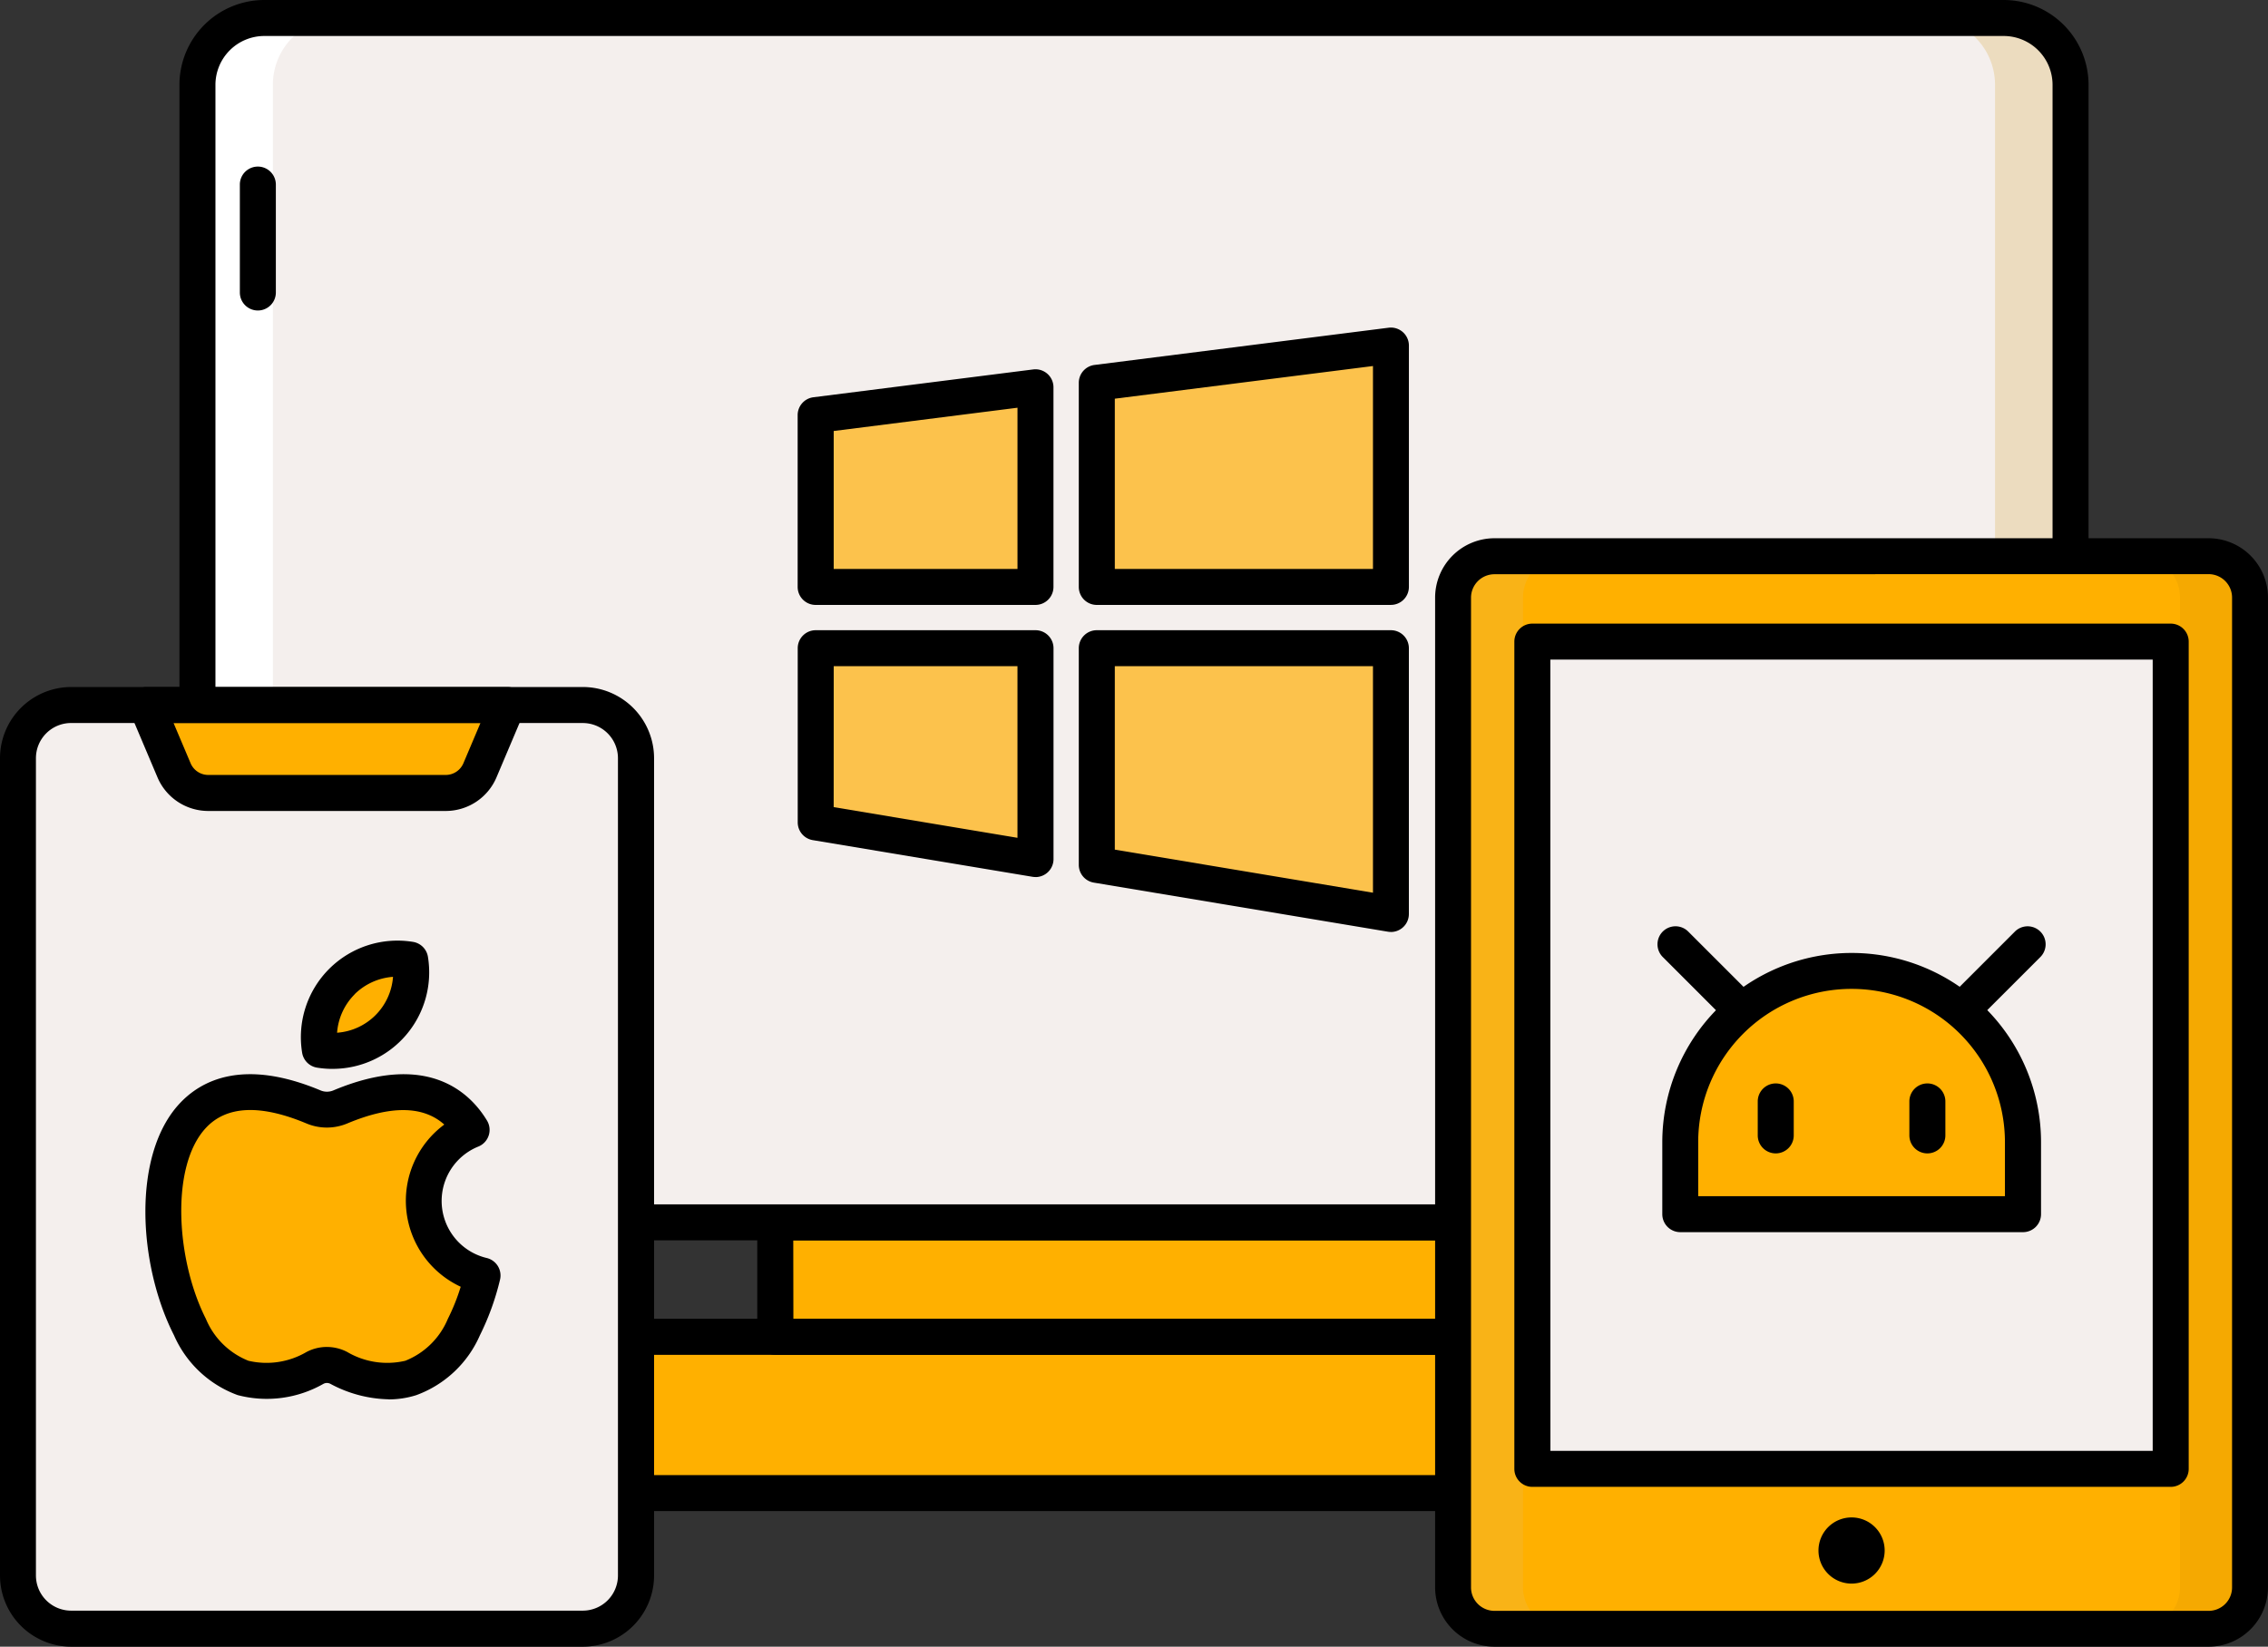 <svg xmlns="http://www.w3.org/2000/svg" width="96.639" height="70.185" viewBox="0 0 96.639 70.185"><rect x="0" y="0" width="96.639" height="70.185" fill="#333333" stroke="none"/><defs><style>.a{fill:#ffb000;}.b{fill:#5d8e33;}.c{fill:#99ca6f;}.d{fill:#f4efed;}.e{fill:#fcc24c;}.f,.h{fill:#cf9106;}.f{opacity:0.2;}.g{fill:#fff;}.h{opacity:0.21;}.i{fill:#f3b936;opacity:0.43;}</style></defs><g transform="translate(-2 -36.491)"><path class="a" d="M112.179,191.725H60.107V187.91a2.848,2.848,0,0,1,2.848-2.848h46.376a2.848,2.848,0,0,1,2.848,2.848Z" transform="translate(-35.824 -91.596)"/><path class="b" d="M183.292,185.061h-3.218a2.848,2.848,0,0,1,2.848,2.848v3.815h3.218v-3.815A2.848,2.848,0,0,0,183.292,185.061Z" transform="translate(-109.785 -91.595)"/><path class="c" d="M62.955,185.061h3.218a2.848,2.848,0,0,0-2.848,2.848v3.815H60.107v-3.815A2.848,2.848,0,0,1,62.955,185.061Z" transform="translate(-35.824 -91.595)"/><path class="a" d="M88.14,172.342h30.572v4.878H88.14Z" transform="translate(-53.106 -83.754)"/><path d="M110.946,191.259H58.874a.767.767,0,0,1-.767-.767v-3.815a3.619,3.619,0,0,1,3.615-3.615H108.1a3.619,3.619,0,0,1,3.615,3.615v3.815A.768.768,0,0,1,110.946,191.259Zm-51.305-1.534h50.538v-3.048A2.084,2.084,0,0,0,108.1,184.6H61.722a2.084,2.084,0,0,0-2.081,2.081Z" transform="translate(-34.591 -90.363)"/><path d="M117.479,176.755H86.907a.767.767,0,0,1-.767-.767V171.11a.767.767,0,0,1,.767-.767h30.572a.767.767,0,0,1,.767.767v4.878A.767.767,0,0,1,117.479,176.755Zm-29.8-1.534h29.038v-3.344H87.674Z" transform="translate(-51.873 -82.521)"/><path class="d" d="M100.9,89.821H26.786a2.848,2.848,0,0,1-2.848-2.848V41.339a2.848,2.848,0,0,1,2.848-2.848H100.9a2.848,2.848,0,0,1,2.848,2.848V86.973a2.849,2.849,0,0,1-2.849,2.848Z" transform="translate(-13.525 -1.233)"/><path class="e" d="M102,88.045V79.536l-9.366,1.186v7.323Z" transform="translate(-55.878 -26.538)"/><path class="e" d="M123.865,85.19H136.4V74.9l-12.531,1.587Z" transform="translate(-75.131 -23.683)"/><path class="e" d="M102,108.531H92.636v7.425L102,117.518Z" transform="translate(-55.878 -44.414)"/><path class="e" d="M123.865,108.531v9.237l12.531,2.091V108.531Z" transform="translate(-75.131 -44.414)"/><path class="f" d="M219.461,38.491h-3.218a2.848,2.848,0,0,1,2.848,2.848V86.973a2.848,2.848,0,0,1-2.848,2.848h3.218a2.848,2.848,0,0,0,2.848-2.848V41.339A2.848,2.848,0,0,0,219.461,38.491Z" transform="translate(-132.083 -1.233)"/><path class="g" d="M26.786,89.821H30a2.848,2.848,0,0,1-2.848-2.848V41.339A2.848,2.848,0,0,1,30,38.491H26.786a2.848,2.848,0,0,0-2.848,2.848V86.973a2.848,2.848,0,0,0,2.848,2.848Z" transform="translate(-13.525 -1.233)"/><g transform="translate(9.646 36.491)"><path d="M99.67,89.356H25.553a3.619,3.619,0,0,1-3.615-3.616V40.106a3.619,3.619,0,0,1,3.615-3.615H99.67a3.619,3.619,0,0,1,3.615,3.615V85.74A3.62,3.62,0,0,1,99.67,89.356ZM25.553,38.025a2.084,2.084,0,0,0-2.081,2.081V85.74a2.084,2.084,0,0,0,2.081,2.082H99.67a2.084,2.084,0,0,0,2.081-2.082V40.106a2.084,2.084,0,0,0-2.081-2.081Z" transform="translate(-21.938 -36.491)"/><path d="M29.418,61.136a.767.767,0,0,1-.767-.767v-4.6a.767.767,0,0,1,1.534,0v4.6a.767.767,0,0,1-.767.767Z" transform="translate(-26.077 -47.902)"/><path d="M100.769,87.579H91.4a.767.767,0,0,1-.767-.767V79.489a.767.767,0,0,1,.671-.761l9.365-1.186a.767.767,0,0,1,.864.761v8.509A.767.767,0,0,1,100.769,87.579Zm-8.6-1.534H100V79.174l-7.831.992Z" transform="translate(-64.291 -61.796)"/><path d="M135.163,84.724H122.632a.767.767,0,0,1-.767-.767v-8.7a.767.767,0,0,1,.671-.761l12.531-1.587a.767.767,0,0,1,.864.761V83.956a.768.768,0,0,1-.767.767ZM123.4,83.19h11V74.542l-11,1.392Z" transform="translate(-83.544 -58.941)"/><path d="M100.769,117.053a.778.778,0,0,1-.126-.01l-9.365-1.563a.767.767,0,0,1-.641-.757V107.3a.767.767,0,0,1,.767-.767h9.365a.767.767,0,0,1,.767.767v8.988a.767.767,0,0,1-.767.767Zm-8.6-2.98L100,115.381v-7.315H92.171Z" transform="translate(-64.292 -79.672)"/><path d="M135.163,119.393a.777.777,0,0,1-.126-.01l-12.531-2.092a.767.767,0,0,1-.641-.757V107.3a.767.767,0,0,1,.767-.767h12.531a.767.767,0,0,1,.767.767v11.328a.767.767,0,0,1-.767.767ZM123.4,115.885l11,1.836v-9.655h-11Z" transform="translate(-83.544 -79.672)"/></g><path class="d" d="M28.064,154.217H6.268A2.268,2.268,0,0,1,4,151.949V117.116a2.268,2.268,0,0,1,2.268-2.268h21.8a2.268,2.268,0,0,1,2.268,2.268v34.833A2.269,2.269,0,0,1,28.064,154.217Z" transform="translate(-1.233 -48.308)"/><path class="a" d="M31.017,118.6H20.9a1.588,1.588,0,0,1-1.462-.968l-1.177-2.78H33.656l-1.177,2.78A1.588,1.588,0,0,1,31.017,118.6Z" transform="translate(-10.028 -48.309)"/><path d="M26.831,153.752H5.035A3.038,3.038,0,0,1,2,150.717V115.884a3.038,3.038,0,0,1,3.035-3.035h21.8a3.038,3.038,0,0,1,3.035,3.035v34.833A3.038,3.038,0,0,1,26.831,153.752Zm-21.8-39.369a1.5,1.5,0,0,0-1.5,1.5v34.833a1.5,1.5,0,0,0,1.5,1.5h21.8a1.5,1.5,0,0,0,1.5-1.5V115.884a1.5,1.5,0,0,0-1.5-1.5Z" transform="translate(0 -47.076)"/><path d="M29.785,118.131H19.672a2.35,2.35,0,0,1-2.168-1.436l-1.177-2.78a.767.767,0,0,1,.706-1.066H32.423a.767.767,0,0,1,.706,1.066l-1.177,2.78A2.35,2.35,0,0,1,29.785,118.131ZM18.19,114.382l.726,1.714a.819.819,0,0,0,.755.5H29.785a.82.82,0,0,0,.756-.5l.726-1.714Z" transform="translate(-8.795 -47.075)"/><path class="a" d="M195.649,98.314H165.221a1.763,1.763,0,0,0-1.763,1.763v42.183a1.763,1.763,0,0,0,1.763,1.763h30.428a1.763,1.763,0,0,0,1.763-1.763V100.077a1.763,1.763,0,0,0-1.763-1.763Z" transform="translate(-99.541 -38.115)"/><path class="h" d="M242.606,98.314h-2.984a1.763,1.763,0,0,1,1.763,1.763v42.183a1.763,1.763,0,0,1-1.763,1.763h2.984a1.763,1.763,0,0,0,1.763-1.763V100.077a1.763,1.763,0,0,0-1.763-1.763Z" transform="translate(-146.497 -38.115)"/><path class="i" d="M165.221,98.314H168.2a1.763,1.763,0,0,0-1.763,1.763v42.183a1.763,1.763,0,0,0,1.763,1.763h-2.984a1.763,1.763,0,0,1-1.763-1.763V100.077a1.763,1.763,0,0,1,1.763-1.763Z" transform="translate(-99.541 -38.115)"/><path d="M194.416,143.558H163.988a2.533,2.533,0,0,1-2.53-2.53V98.844a2.533,2.533,0,0,1,2.53-2.53h30.428a2.533,2.533,0,0,1,2.53,2.53v42.183A2.533,2.533,0,0,1,194.416,143.558Zm-30.428-45.71a1,1,0,0,0-1,1v42.183a1,1,0,0,0,1,1h30.428a1,1,0,0,0,1-1V98.844a1,1,0,0,0-1-1Z" transform="translate(-98.308 -36.882)"/><path class="d" d="M172.269,107.8h27.2V143.06h-27.2Z" transform="translate(-104.973 -43.963)"/><path d="M198.233,142.595h-27.2a.767.767,0,0,1-.767-.767V106.569a.767.767,0,0,1,.767-.767h27.2a.767.767,0,0,1,.767.767v35.259A.767.767,0,0,1,198.233,142.595Zm-26.43-1.534h25.663V107.336H171.8Z" transform="translate(-103.74 -42.731)"/><path d="M206.872,206.553a1.41,1.41,0,1,1-1.41-1.41A1.41,1.41,0,0,1,206.872,206.553Z" transform="translate(-124.567 -103.976)"/><path class="a" d="M203.292,154.762h-14.6V151.7a7.3,7.3,0,0,1,14.6,0Z" transform="translate(-115.095 -66.525)"/><path d="M202.059,154.3h-14.6a.767.767,0,0,1-.767-.767v-3.064a8.069,8.069,0,1,1,16.138,0v3.064A.767.767,0,0,1,202.059,154.3Zm-13.837-1.534h13.07v-2.3a6.535,6.535,0,1,0-13.07,0Z" transform="translate(-113.862 -65.292)"/><path d="M189.668,143.713a.764.764,0,0,1-.542-.225l-2.735-2.735a.767.767,0,1,1,1.085-1.085l2.735,2.735a.767.767,0,0,1-.543,1.309Z" transform="translate(-113.541 -63.472)"/><path d="M218.926,143.713a.767.767,0,0,1-.543-1.309l2.735-2.735a.767.767,0,1,1,1.085,1.085l-2.735,2.735A.763.763,0,0,1,218.926,143.713Z" transform="translate(-133.264 -63.472)"/><path d="M198.073,159.888a.767.767,0,0,1-.767-.767v-1.448a.767.767,0,0,1,1.534,0v1.448A.767.767,0,0,1,198.073,159.888Z" transform="translate(-120.409 -74.237)"/><path d="M214.919,159.888a.767.767,0,0,1-.767-.767v-1.448a.767.767,0,0,1,1.534,0v1.448A.767.767,0,0,1,214.919,159.888Z" transform="translate(-130.794 -74.237)"/><path class="a" d="M31.259,162.506a3.273,3.273,0,0,1,2.033-3.029c-.914-1.513-2.672-2.2-5.595-.974a1.473,1.473,0,0,1-1.136,0c-7.1-2.977-7.336,5.316-5.268,9.379,1.643,3.228,4.241,2.32,5.329,1.746a1.083,1.083,0,0,1,1.012,0c1.088.574,3.686,1.482,5.329-1.746a10.221,10.221,0,0,0,.793-2.2,3.273,3.273,0,0,1-2.5-3.178Z" transform="translate(-11.198 -74.832)"/><path class="a" d="M38.411,144.009a3.349,3.349,0,0,0-.937,2.909,3.349,3.349,0,0,0,3.846-3.846A3.349,3.349,0,0,0,38.411,144.009Z" transform="translate(-21.843 -65.682)"/><path d="M28.515,169.731a5.457,5.457,0,0,1-2.472-.658.316.316,0,0,0-.3,0,4.873,4.873,0,0,1-3.653.479A4.729,4.729,0,0,1,19.376,167c-1.527-3-1.8-7.684.239-9.874.94-1.011,2.744-1.928,6.008-.56a.705.705,0,0,0,.543,0c4.006-1.68,5.822.084,6.548,1.285a.767.767,0,0,1-.365,1.106,2.5,2.5,0,0,0,.355,4.752.767.767,0,0,1,.564.927A11.031,11.031,0,0,1,32.413,167a4.727,4.727,0,0,1-2.718,2.556,3.9,3.9,0,0,1-1.181.179Zm-2.62-2.23a1.855,1.855,0,0,1,.864.214,3.368,3.368,0,0,0,2.473.374,3.275,3.275,0,0,0,1.815-1.789,8.824,8.824,0,0,0,.547-1.366,4.041,4.041,0,0,1-.7-6.913c-.9-.806-2.285-.822-4.138-.045a2.25,2.25,0,0,1-1.73,0c-1.965-.824-3.409-.761-4.291.189-1.53,1.647-1.26,5.653,0,8.135a3.276,3.276,0,0,0,1.815,1.789,3.366,3.366,0,0,0,2.473-.374A1.858,1.858,0,0,1,25.895,167.5Z" transform="translate(-9.963 -73.599)"/><path d="M36.775,146.5a4.108,4.108,0,0,1-.655-.053.767.767,0,0,1-.635-.635,4.115,4.115,0,0,1,4.725-4.725.767.767,0,0,1,.635.635,4.114,4.114,0,0,1-4.07,4.777Zm.946-3.176a2.592,2.592,0,0,0-.747,1.635,2.574,2.574,0,0,0,2.383-2.382A2.59,2.59,0,0,0,37.72,143.32Z" transform="translate(-20.611 -64.451)"/></g></svg>
